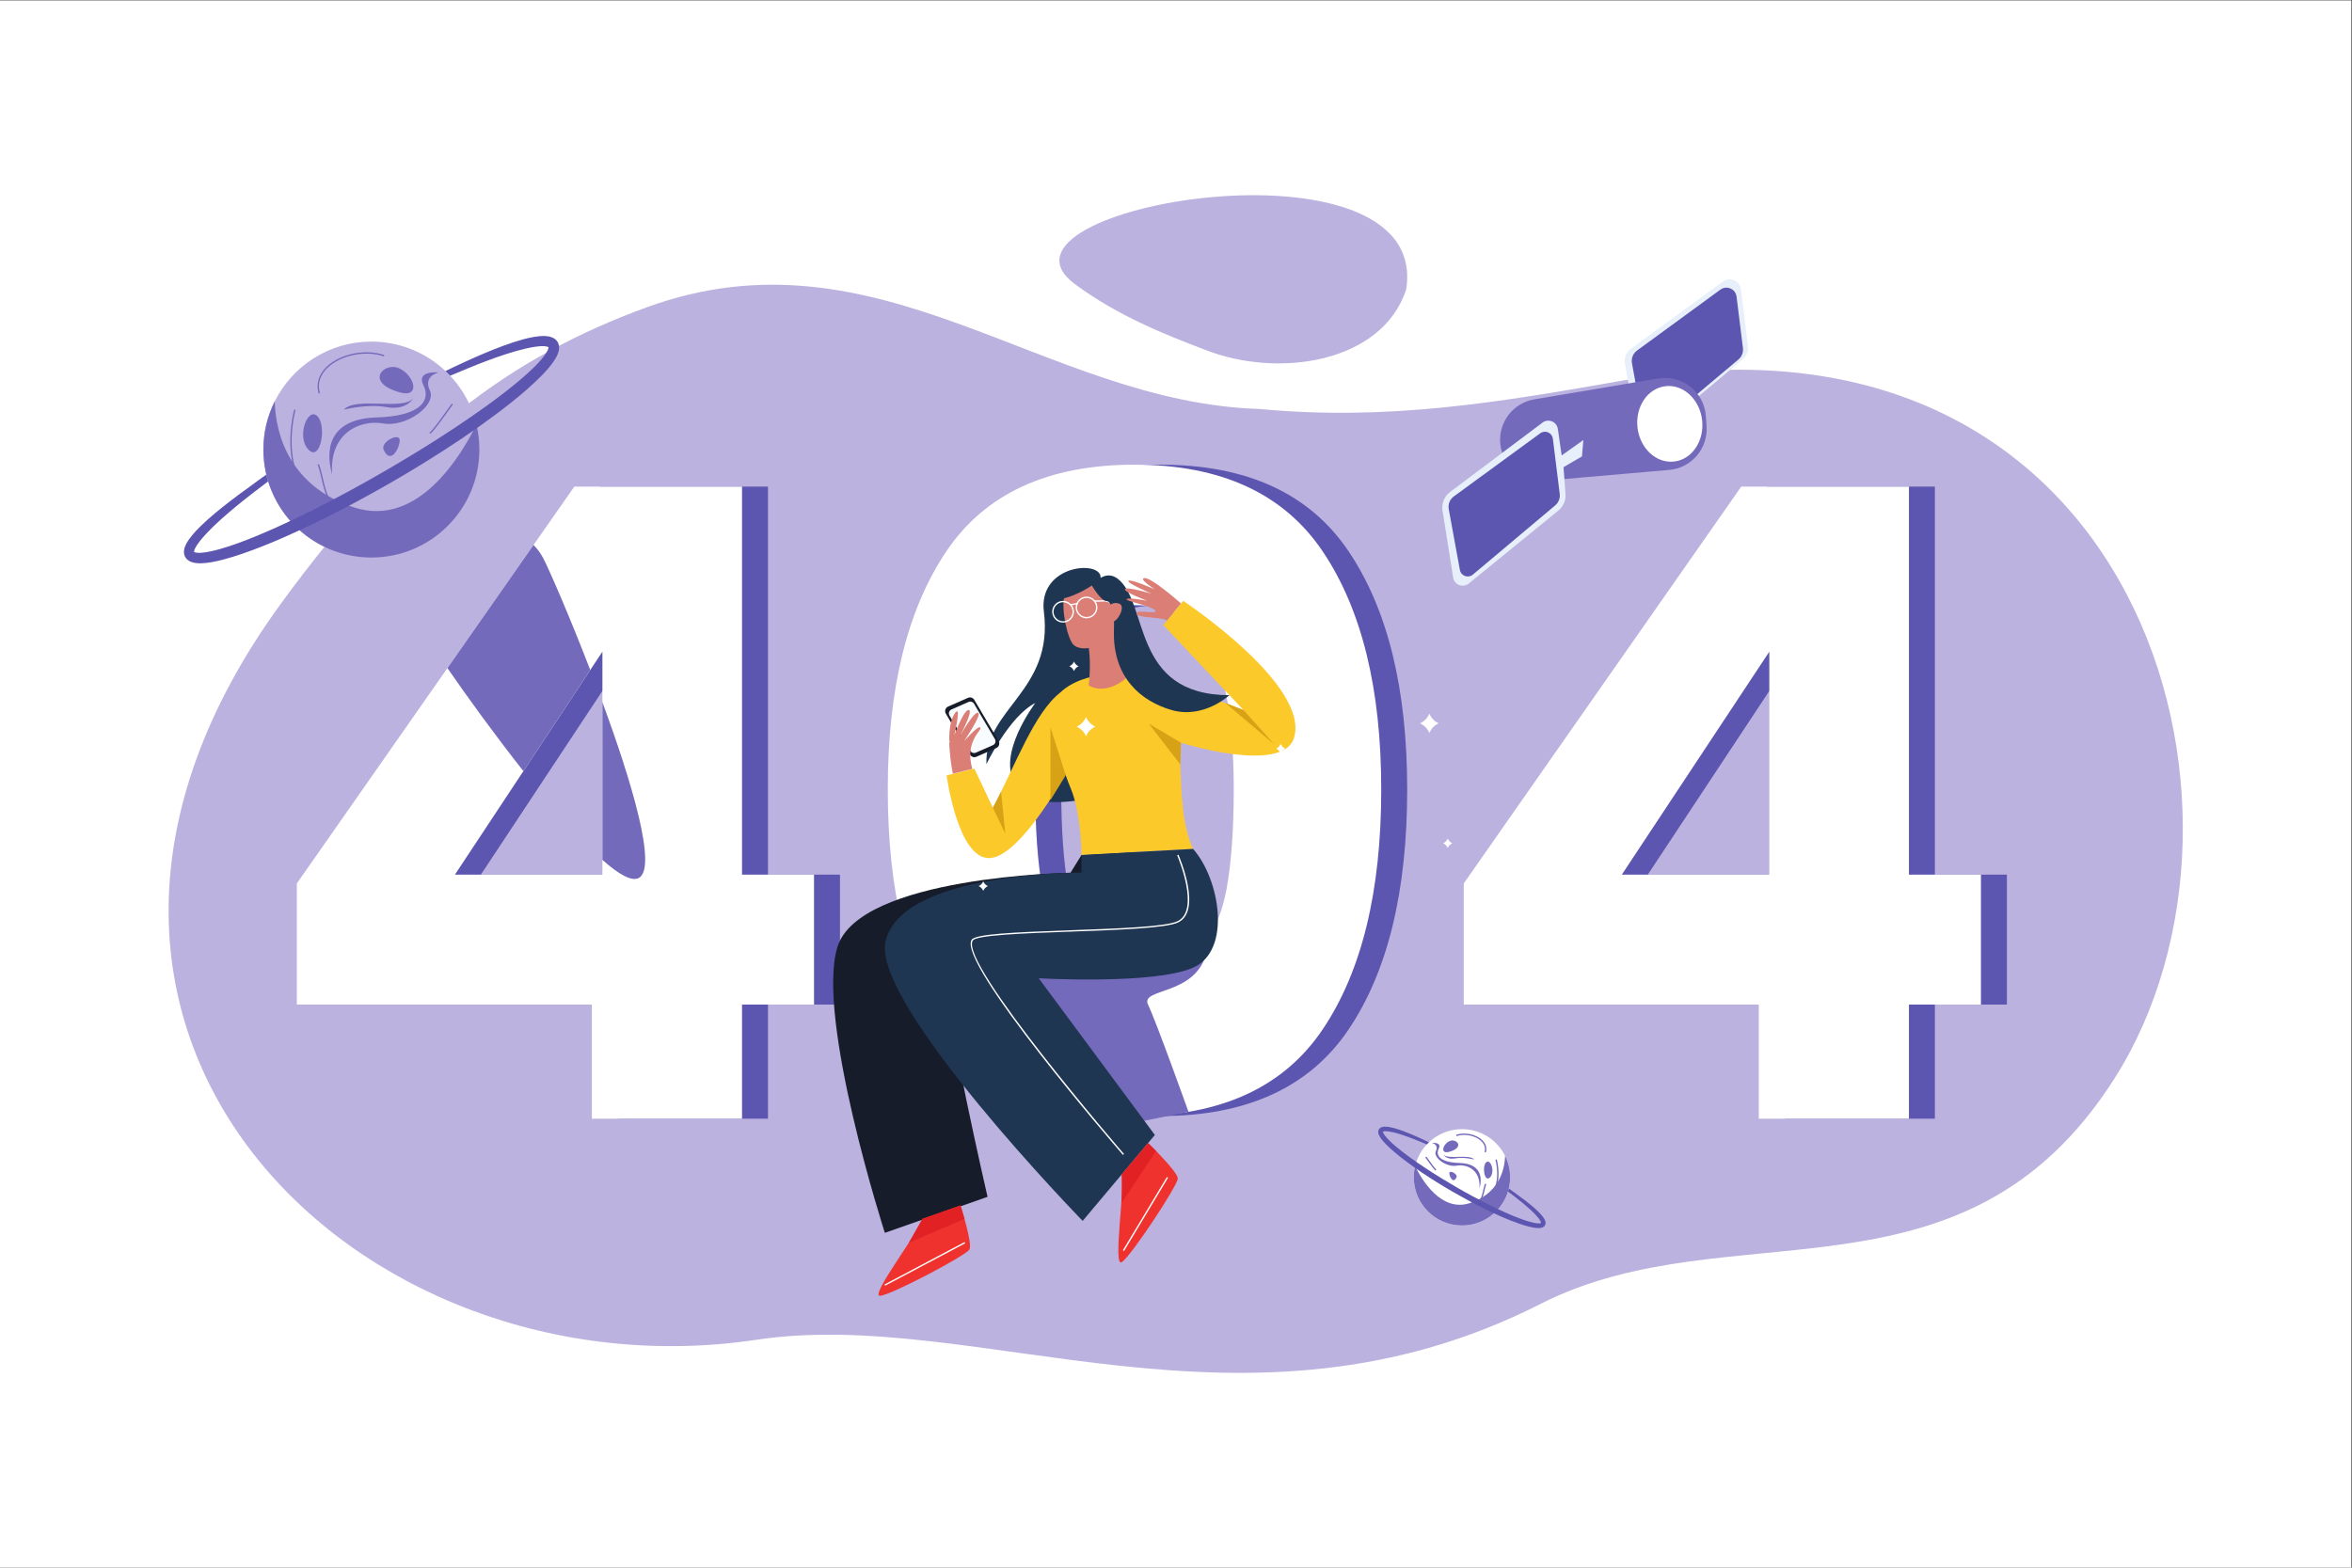 <?xml version="1.0" encoding="UTF-8" standalone="no"?>
<svg
   xmlns:dc="http://purl.org/dc/elements/1.1/"
   xmlns:cc="http://creativecommons.org/ns#"
   xmlns:rdf="http://www.w3.org/1999/02/22-rdf-syntax-ns#"
   xmlns:svg="http://www.w3.org/2000/svg"
   xmlns="http://www.w3.org/2000/svg"
   xmlns:sodipodi="http://sodipodi.sourceforge.net/DTD/sodipodi-0.dtd"
   xmlns:inkscape="http://www.inkscape.org/namespaces/inkscape"
   version="1.1"
   id="svg2"
   xml:space="preserve"
   width="7572.027"
   height="5048.013"
   viewBox="0 0 7572.027 5048.013"
   sodipodi:docname="404_eror_concept_illustration_vector_.eps"><rect x="0" y="0" width="7572.027" height="5048.013" fill="#333333" stroke="none"/><defs
     id="defs6" /><sodipodi:namedview
     pagecolor="#ffffff"
     bordercolor="#666666"
     borderopacity="1"
     objecttolerance="10"
     gridtolerance="10"
     guidetolerance="10"
     inkscape:pageopacity="0"
     inkscape:pageshadow="2"
     inkscape:window-width="640"
     inkscape:window-height="480"
     id="namedview4" /><g
     id="g10"
     inkscape:groupmode="layer"
     inkscape:label="ink_ext_XXXXXX"
     transform="matrix(1.333,0,0,-1.333,0,5048.013)"><g
       id="g12"
       transform="scale(0.1)"><path
         d="M 56790.2,0 H 0 V 37860.1 H 56790.2 V 0"
         style="fill:#ffffff;fill-opacity:1;fill-rule:nonzero;stroke:none"
         id="path14" /><path
         d="M 18267.9,5505.6 C 8620.83,4060.5 -672.422,13033.9 6775.82,23275.9 c 2959.07,4069 5583.18,5978.8 8834.88,7167.3 5607.2,2049.4 9584.3,-2292.3 14812.6,-2453.4 3108,-291.7 5785,160.1 8805.7,693.9 C 51648.8,30878.1 55214.2,18338.9 51067.5,11816.4 47413.9,6069.4 41781,8695.8 37208.4,6372.8 30043.7,2733 23611.6,6311.5 18267.9,5505.6"
         style="fill:#bcb2df;fill-opacity:1;fill-rule:nonzero;stroke:none"
         id="path16" /><path
         d="m 29089.5,29425.3 c 1780.2,-708.3 4292.2,-321.7 4871.2,1450.4 623.6,3894.8 -10520.3,2008.5 -8004.3,134.5 1052.5,-784 2228.9,-1237.9 3133.1,-1584.9"
         style="fill:#bcb2df;fill-opacity:1;fill-rule:nonzero;stroke:none"
         id="path18" /><path
         d="m 11577.3,27009.7 c 0,-1440.7 -1167.9,-2608.2 -2608.16,-2608.2 -1440.3,0 -2608.19,1167.5 -2608.19,2608.2 0,418.7 98.89,814.7 274.58,1165.3 427.82,855.3 1312.07,1442.9 2333.61,1442.9 1231.66,0 2263.66,-853.8 2537.16,-2001.8 46.4,-194.5 71,-397.8 71,-606.4"
         style="fill:#bcb2df;fill-opacity:1;fill-rule:nonzero;stroke:none"
         id="path20" /><path
         d="m 11577.3,27009.7 c 0,-1440.7 -1167.9,-2608.2 -2608.16,-2608.2 -1440.3,0 -2608.19,1167.5 -2608.19,2608.2 0,418.7 98.89,814.7 274.58,1165.3 18.84,-824.4 382.54,-2065.1 1914.49,-2562.5 1553.28,-504.3 2601.98,1278 2956.28,2003.6 46.4,-194.5 71,-397.8 71,-606.4"
         style="fill:#746abc;fill-opacity:1;fill-rule:nonzero;stroke:none"
         id="path22" /><path
         d="m 7447.7,27009.6 c -294.98,310.5 -15.53,1040.2 217.35,807.3 232.87,-232.8 77.62,-1117.8 -217.35,-807.3"
         style="fill:#746abc;fill-opacity:1;fill-rule:nonzero;stroke:none"
         id="path24" /><path
         d="m 9264.11,27009.6 c -83.18,194.1 434.69,450.3 388.12,186.3 -46.57,-263.9 -248.4,-512.3 -388.12,-186.3"
         style="fill:#746abc;fill-opacity:1;fill-rule:nonzero;stroke:none"
         id="path26" /><path
         d="m 9655.2,28391.4 c -878.58,245.6 -369.63,760.7 0,574.4 369.6,-186.3 499.8,-714.2 0,-574.4"
         style="fill:#746abc;fill-opacity:1;fill-rule:nonzero;stroke:none"
         id="path28" /><path
         d="m 8022.12,26404.2 c -201.83,714.1 15.52,1350.6 1071.22,1381.7 1055.66,31 1319.66,403.6 1133.36,776.2 -186.3,372.6 372.6,310.5 372.6,310.5 0,0 -388.2,-77.6 -217.4,-434.7 170.8,-357 -572.61,-896.5 -1126.85,-797.6 -554.25,99 -1310.56,-227 -1232.93,-1236.1"
         style="fill:#746abc;fill-opacity:1;fill-rule:nonzero;stroke:none"
         id="path30" /><path
         d="m 8301.56,27972.2 c 294.98,326 1437.85,-31.1 1681.47,279.4 0,0 -159.45,-304.5 -641.3,-217.3 -481.84,87.1 -1040.17,-62.1 -1040.17,-62.1"
         style="fill:#746abc;fill-opacity:1;fill-rule:nonzero;stroke:none"
         id="path32" /><path
         d="m 10391.9,27390 -20,26.3 c 81,61.9 304.8,376.4 438.5,564.3 43.6,61.2 79.6,111.8 101.7,141.2 l 26.4,-19.8 c -22,-29.3 -57.8,-79.6 -101.1,-140.5 -143.6,-201.7 -360.5,-506.5 -445.5,-571.5"
         style="fill:#746abc;fill-opacity:1;fill-rule:nonzero;stroke:none"
         id="path34" /><path
         d="m 7695.74,28363.5 c -68.2,233.4 1.34,463.9 195.8,649.1 328.7,312.8 939.57,435.6 1390.6,279.3 l -10.82,-31.3 c -440.47,152.6 -1036.47,33.1 -1356.98,-272 -130.92,-124.6 -269.6,-332.6 -186.85,-615.9 l -31.75,-9.2"
         style="fill:#746abc;fill-opacity:1;fill-rule:nonzero;stroke:none"
         id="path36" /><path
         d="m 7373.23,26051.6 c -604.46,682 -270.92,1912.7 -267.49,1925 l 31.85,-8.9 c -3.37,-12.1 -332.07,-1225.7 260.38,-1894.1 l -24.74,-22"
         style="fill:#746abc;fill-opacity:1;fill-rule:nonzero;stroke:none"
         id="path38" /><path
         d="m 8623.16,25239.4 c -652.97,181.4 -768.07,680.3 -860.55,1081.2 -27.65,119.9 -53.76,233.1 -91.61,325.7 l 30.62,12.5 c 38.85,-95 65.27,-209.5 93.22,-330.7 90.5,-392.4 203.14,-880.7 837.17,-1056.9 l -8.85,-31.8"
         style="fill:#746abc;fill-opacity:1;fill-rule:nonzero;stroke:none"
         id="path40" /><path
         d="m 10758.5,28907 c 148.2,74 326.7,153.7 476.9,224.1 150.7,69.4 302.4,136.8 455.6,201.5 306.8,128.6 617.3,249.9 944.6,340 82.1,22.1 165.4,41.6 251.5,56.6 86.3,14.6 174,26.6 271.3,23.6 48.7,-2 100.6,-7.6 158.4,-27.2 28.9,-10.2 60.1,-25 90.3,-49 15,-12.8 29.9,-25 42.4,-42.8 6.4,-8.4 12.5,-17 18.3,-25.7 5.1,-9.1 9.7,-18.7 14.1,-28.3 16.1,-38.3 22.8,-79.5 21.2,-113.1 0.3,-18.2 -2.5,-32.8 -4.3,-49.3 -2.9,-14.6 -5.8,-29.8 -9.6,-43.5 -15.4,-54.8 -37.1,-99.9 -60,-142.2 -46.5,-83.3 -100.1,-154.2 -155.3,-222 -55.4,-67.7 -113.3,-130.9 -172.4,-192.3 -118.4,-122.7 -241.9,-237.1 -367.7,-348.1 -251.6,-221.8 -514.3,-427.3 -781.1,-626.3 -266.9,-198.7 -538.4,-390.3 -813.7,-575.9 -551.9,-369.2 -1115.2,-720.1 -1689.9,-1050.9 -575.18,-330 -1158.21,-646.9 -1755.09,-937.8 -597.25,-289.9 -1203,-564.7 -1836.34,-783.3 -158.56,-54.3 -319,-104.8 -483.44,-147.5 -82.3,-21.2 -165.59,-40.7 -251.04,-55.8 -85.4,-15.2 -172.73,-26.9 -265.44,-29.5 -46.68,-0.8 -94.72,0.5 -146.62,8.8 -25.7,3.8 -53.06,10.3 -81.47,20.1 -13.91,4.4 -29.27,11.8 -43.64,18.2 -15.34,8.9 -29.95,16.1 -45.14,28.5 -29.8,21.8 -58.68,54.3 -75.93,93.4 -4.38,9.9 -8.42,19.9 -12.05,30 -3.06,9.9 -4.56,19.6 -6.48,29.5 -1.56,9.7 -3.66,20.1 -3.96,29.2 l 0.12,26.6 c 3.39,70 24.74,120.4 45.65,166.7 44.68,89.1 98.38,160.3 153.92,228.2 55.67,67.5 114.48,129.8 174.58,189.9 241.37,238.6 500.74,447.6 764.5,650.1 132.16,100.8 265.62,199.4 400.76,295.5 135.46,95.7 312.18,234.9 449.68,327.2 l 43.57,-163.8 c -131.86,-98.4 -262.63,-198.1 -391.94,-299.5 -129.63,-101 -258.37,-202.9 -384.77,-307.2 -252.1,-208.8 -499.82,-424.9 -719.54,-659.1 -54.28,-58.7 -106.76,-118.6 -154.67,-179.5 -47.48,-60.7 -90.79,-124.4 -118.45,-183.9 -12.64,-28.7 -20.23,-57.4 -19.62,-70.2 0.1,-1.4 0.03,-2.8 -0.21,-4.2 -0.07,-1.3 0.89,-0.9 0.84,-1.4 0.23,-0.1 -0.24,-0.7 -0.24,-0.7 0.44,0.6 0.48,1.1 0.16,1.5 -0.93,1.4 -1.65,1.5 2.05,-0.5 5.02,-4.9 30.8,-13.5 59.87,-17 29.74,-4 64.53,-4.5 100.28,-2.8 72.27,3.9 148.74,15.8 225.32,31.7 76.63,16 153.92,35 230.99,56.6 154.23,43.3 307.95,94.8 460.58,150.5 305.49,111.2 606.31,240.1 905.37,373.2 298.75,134 594.53,275.8 887.7,423.2 585.9,295.6 1164.43,607.6 1732.36,938 568.04,330.1 1129.38,671.9 1675.68,1035.5 546.8,361.9 1084.1,741.1 1582.5,1158.4 124,104.7 245,212.3 358.3,324.9 56.5,56.3 111.3,113.8 161.7,172.8 50.4,58.8 97,119.9 132.8,179.7 17.5,29.7 31.8,59.4 39.4,83.9 8.7,25.3 5.4,39.6 6.6,36.8 -0.1,-0.3 0.4,-0.4 0.8,-0.5 -0.3,-0.4 -0.3,-0.7 0,-0.7 1.6,0.1 -0.5,0.2 -0.6,1.2 -1.9,2 -8,6.1 -17.8,9.9 -20.1,7.6 -50.7,13.7 -84.3,15.7 -67.8,4.5 -145,-2.7 -221.5,-13.5 -76.9,-11.1 -154.9,-26.9 -232.8,-45.4 -312.6,-73.3 -623.5,-179.1 -930.1,-293.6 -153.4,-57.5 -306,-118 -457.8,-180.6 -152.3,-61.6 -280.9,-115.4 -431.9,-180.8 l -113.8,114.2"
         style="fill:#5c56b0;fill-opacity:1;fill-rule:nonzero;stroke:none"
         id="path42" /><path
         d="m 34145.2,9429.7 c 0,-642.7 521,-1163.6 1163.5,-1163.6 642.6,0 1163.6,520.9 1163.6,1163.6 0,186.8 -44.1,363.4 -122.5,519.8 -190.9,381.6 -585.3,643.7 -1041.1,643.7 -549.4,0 -1009.8,-380.9 -1131.8,-893 -20.7,-86.8 -31.7,-177.5 -31.7,-270.5"
         style="fill:#ffffff;fill-opacity:1;fill-rule:nonzero;stroke:none"
         id="path44" /><path
         d="m 34145.2,9429.7 c 0,-642.7 521,-1163.6 1163.5,-1163.6 642.6,0 1163.6,520.9 1163.6,1163.6 0,186.8 -44.1,363.4 -122.5,519.8 -8.4,-367.8 -170.7,-921.3 -854.1,-1143.2 -692.9,-224.9 -1160.8,570.2 -1318.8,893.9 -20.7,-86.8 -31.7,-177.5 -31.7,-270.5"
         style="fill:#746abc;fill-opacity:1;fill-rule:nonzero;stroke:none"
         id="path46" /><path
         d="m 35987.5,9429.6 c 131.6,138.5 6.9,464.1 -97,360.2 -103.9,-103.9 -34.6,-498.7 97,-360.2"
         style="fill:#746abc;fill-opacity:1;fill-rule:nonzero;stroke:none"
         id="path48" /><path
         d="m 35177.2,9429.6 c 37.1,86.6 -194,200.9 -173.2,83.1 20.8,-117.7 110.8,-228.5 173.2,-83.1"
         style="fill:#746abc;fill-opacity:1;fill-rule:nonzero;stroke:none"
         id="path50" /><path
         d="m 35002.7,10046 c 391.9,109.6 164.9,339.4 0,256.3 -164.9,-83.1 -223,-318.6 0,-256.3"
         style="fill:#746abc;fill-opacity:1;fill-rule:nonzero;stroke:none"
         id="path52" /><path
         d="m 35731.2,9159.5 c 90.1,318.6 -6.9,602.6 -477.9,616.4 -470.9,13.9 -588.6,180.1 -505.5,346.3 83.1,166.2 -166.3,138.5 -166.3,138.5 0,0 173.2,-34.6 97,-193.9 -76.2,-159.3 255.5,-400 502.7,-355.8 247.3,44.1 584.6,-101.3 550,-551.5"
         style="fill:#746abc;fill-opacity:1;fill-rule:nonzero;stroke:none"
         id="path54" /><path
         d="m 35606.6,9859 c -131.6,145.5 -641.5,-13.8 -750.2,124.7 0,0 71.2,-135.9 286.1,-97 215,38.9 464.1,-27.7 464.1,-27.7"
         style="fill:#746abc;fill-opacity:1;fill-rule:nonzero;stroke:none"
         id="path56" /><path
         d="m 34668.5,9592 c -39.1,29.8 -136.3,166.6 -200.7,257 -19.3,27.1 -35.1,49.4 -44.9,62.4 l 26.5,19.9 c 9.8,-13.2 25.9,-35.8 45.3,-63.1 59.4,-83.4 158.8,-223.1 193.9,-249.9 l -20.1,-26.3"
         style="fill:#746abc;fill-opacity:1;fill-rule:nonzero;stroke:none"
         id="path58" /><path
         d="m 35885.6,10031 -31.7,9.3 c 35.6,121.9 -24.3,211.7 -80.9,265.5 -140.7,134 -402.7,186.4 -596,119.3 l -10.9,31.3 c 204.2,70.8 480.8,15.1 629.7,-126.6 89.3,-85.1 121.2,-191.2 89.8,-298.8"
         style="fill:#746abc;fill-opacity:1;fill-rule:nonzero;stroke:none"
         id="path60" /><path
         d="m 36027.5,8996.2 -24.7,21.9 c 260.9,294.4 115.7,831.1 114.2,836.5 l 31.8,8.8 c 6.4,-22.6 151.7,-559.3 -121.3,-867.2"
         style="fill:#746abc;fill-opacity:1;fill-rule:nonzero;stroke:none"
         id="path62" /><path
         d="m 35465.5,8631.1 -8.8,31.8 c 277.6,77.2 325.1,283.1 367,464.7 12.5,54.5 24.4,105.9 42,149 l 30.6,-12.5 c -16.6,-40.6 -28.1,-90.8 -40.4,-143.9 -41.8,-181.2 -93.8,-406.8 -390.4,-489.1"
         style="fill:#746abc;fill-opacity:1;fill-rule:nonzero;stroke:none"
         id="path64" /><path
         d="m 34510.5,10276 c -66.1,33.1 -145.8,68.6 -212.8,100 -67.2,31 -134.9,61.1 -203.2,89.9 -136.8,57.4 -275.4,111.5 -421.4,151.7 -36.6,9.9 -73.8,18.6 -112.2,25.3 -38.5,6.4 -77.6,11.8 -121,10.5 -21.7,-0.9 -44.9,-3.4 -70.7,-12.2 -12.8,-4.5 -26.8,-11.1 -40.2,-21.8 -6.8,-5.7 -13.4,-11.2 -19,-19.1 -2.8,-3.7 -5.5,-7.6 -8.1,-11.5 -2.3,-4.1 -4.4,-8.3 -6.3,-12.6 -7.2,-17.1 -10.2,-35.5 -9.5,-50.5 -0.1,-8.1 1.1,-14.6 1.9,-22 1.3,-6.5 2.6,-13.3 4.3,-19.3 6.9,-24.5 16.6,-44.6 26.8,-63.5 20.7,-37.2 44.6,-68.8 69.3,-99 24.7,-30.2 50.5,-58.4 76.9,-85.8 52.8,-54.8 107.9,-105.8 164,-155.3 112.3,-99 229.4,-190.7 348.5,-279.4 119,-88.6 240.1,-174.1 363,-256.9 246.2,-164.7 497.4,-321.2 753.8,-468.8 256.6,-147.2 516.7,-288.6 783,-418.4 266.4,-129.3 536.7,-251.9 819.2,-349.4 70.7,-24.2 142.3,-46.8 215.7,-65.8 36.7,-9.5 73.8,-18.2 111.9,-24.9 38.1,-6.8 77.1,-12 118.5,-13.2 20.8,-0.3 42.2,0.3 65.4,4 11.4,1.7 23.6,4.6 36.3,8.9 6.2,2 13.1,5.3 19.5,8.2 6.8,3.9 13.3,7.1 20.1,12.6 13.3,9.8 26.2,24.3 33.9,41.7 1.9,4.4 3.7,8.9 5.4,13.4 1.3,4.4 2,8.7 2.9,13.1 0.7,4.4 1.6,9 1.7,13.1 v 11.9 c -1.5,31.2 -11.1,53.7 -20.4,74.3 -19.9,39.8 -43.9,71.5 -68.6,101.8 -24.9,30.2 -51.1,57.9 -77.9,84.8 -107.7,106.4 -223.4,199.6 -341.1,290 -58.9,44.9 -118.5,88.9 -178.8,131.8 -60.4,42.7 -139.2,104.8 -200.6,145.9 l -19.4,-73 c 58.8,-43.9 117.2,-88.4 174.8,-133.7 57.9,-45 115.3,-90.4 171.7,-137 112.5,-93.1 223,-189.5 321,-294 24.2,-26.2 47.6,-52.9 69,-80.1 21.2,-27.1 40.5,-55.5 52.8,-82 5.7,-12.8 9,-25.6 8.8,-31.3 -0.1,-0.7 0,-1.3 0.1,-1.9 0,-0.6 -0.4,-0.4 -0.4,-0.6 -0.1,-0.1 0.1,-0.4 0.1,-0.4 -0.2,0.3 -0.2,0.6 -0.1,0.7 0.4,0.6 0.8,0.7 -0.9,-0.2 -2.2,-2.2 -13.7,-6 -26.7,-7.6 -13.3,-1.8 -28.8,-2 -44.7,-1.2 -32.3,1.7 -66.4,7 -100.6,14.1 -34.1,7.1 -68.6,15.6 -103,25.3 -68.8,19.3 -137.4,42.3 -205.5,67.1 -136.2,49.6 -270.4,107.1 -403.9,166.5 -133.2,59.7 -265.2,123 -396,188.8 -261.3,131.9 -519.4,271 -772.8,418.4 -253.4,147.3 -503.8,299.8 -747.5,462 -243.9,161.4 -483.6,330.5 -706,516.7 -55.3,46.7 -109.3,94.8 -159.8,145 -25.2,25.1 -49.7,50.7 -72.1,77.1 -22.5,26.2 -43.3,53.4 -59.3,80.1 -7.8,13.3 -14.2,26.5 -17.6,37.4 -3.8,11.3 -2.4,17.7 -2.9,16.5 0,-0.2 -0.2,-0.2 -0.4,-0.2 0.2,-0.2 0.2,-0.4 0,-0.4 -0.7,0.1 0.2,0.1 0.3,0.6 0.8,0.8 3.5,2.7 8,4.4 8.9,3.4 22.6,6.1 37.6,7 30.2,2 64.6,-1.2 98.8,-6 34.3,-5 69.1,-12 103.8,-20.3 139.5,-32.7 278.2,-79.9 414.9,-131 68.5,-25.6 136.5,-52.6 204.3,-80.5 67.9,-27.5 125.3,-51.5 192.6,-80.7 l 50.8,50.9"
         style="fill:#5c56b0;fill-opacity:1;fill-rule:nonzero;stroke:none"
         id="path66" /><path
         d="m 39500.9,27688.5 -258,1407.9 c -23.9,130.2 28.9,262.5 135.7,340.6 l 2234.1,1632.3 c 168.6,123.2 407.5,19.9 433.2,-187.3 l 171,-1378.1 c 14.3,-115.9 -30.9,-231.2 -120.3,-306.3 l -2034.7,-1710.9 c -202.5,-170.2 -513.3,-58.4 -561,201.8"
         style="fill:#e6effa;fill-opacity:1;fill-rule:nonzero;stroke:none"
         id="path68" /><path
         d="m 39647,27826.1 -232.5,1268.9 c -21.5,117.3 26,236.5 122.3,306.9 l 2013.3,1471 c 151.9,111.1 367.2,17.9 390.4,-168.8 l 154.1,-1241.9 c 13,-104.5 -27.8,-208.4 -108.4,-276.1 l -1833.7,-1541.8 c -182.4,-153.4 -462.6,-52.7 -505.5,181.8"
         style="fill:#5c56b0;fill-opacity:1;fill-rule:nonzero;stroke:none"
         id="path70" /><path
         d="m 36235.8,27133.7 v 0 c -59.1,523.4 301.2,1001.7 820.6,1089.3 l 2988.6,504.3 c 578.3,97.6 1114.5,-325.1 1154.6,-910.2 l 16.7,-243.3 c 37,-539.5 -365,-1009.2 -903.8,-1056 l -3005.2,-261 c -535.8,-46.5 -1011.1,342.4 -1071.5,876.9"
         style="fill:#746abc;fill-opacity:1;fill-rule:nonzero;stroke:none"
         id="path72" /><path
         d="m 35096,23917.4 -256.6,1620.1 c -27,170.9 42.6,342.8 181,446.7 l 2233.9,1677.1 c 141.2,106 344.4,22.2 369.8,-152.6 l 92.9,-640.7 523.7,372.6 -33.6,-395.5 -445.8,-261 47.8,-650.4 c 11.2,-152.1 -52.6,-300.1 -170.9,-396.5 l -2165.7,-1763.7 c -139,-113.2 -348.5,-33.1 -376.5,143.9"
         style="fill:#e6effa;fill-opacity:1;fill-rule:nonzero;stroke:none"
         id="path74" /><path
         d="m 35258.8,24101.5 -269.3,1469.2 c -21.5,117.3 26,236.6 122.3,306.9 l 2088.1,1525.7 c 118.4,86.5 286.2,14 304.3,-131.6 l 165.5,-1333.8 c 12.9,-104.4 -27.9,-208.3 -108.4,-276 L 35571.7,23989 c -113,-95 -286.4,-32.6 -312.9,112.5"
         style="fill:#5c56b0;fill-opacity:1;fill-rule:nonzero;stroke:none"
         id="path76" /><path
         d="m 41108.7,27719 c 57,-502.8 -246.2,-949.9 -677.2,-998.8 -431,-48.8 -826.5,319.2 -883.5,822 -56.9,502.8 246.3,949.9 677.3,998.8 430.9,48.8 826.5,-319.2 883.4,-822"
         style="fill:#ffffff;fill-opacity:1;fill-rule:nonzero;stroke:none"
         id="path78" /><path
         d="m 15176.3,22127.5 -3562.7,-5386.3 h 3562.7 z M 7796.55,13602.6 v 2926.5 l 6701.15,9585.2 h 4050.4 V 16741.2 H 20287 v -3138.6 h -1738.9 v -2756.7 h -3626.3 v 2756.7 H 7796.55"
         style="fill:#5c56b0;fill-opacity:1;fill-rule:nonzero;stroke:none"
         id="path80" /><path
         d="m 29956.8,22095.7 c -311.2,770.4 -954.3,1155.8 -1929.8,1155.8 -975.5,0 -1619,-385.4 -1929.8,-1155.8 -311.1,-770.7 -466.5,-1869.7 -466.5,-3297.5 0,-961.6 56.3,-1756.8 169.6,-2385.7 113,-629.2 342.6,-1138.2 689.2,-1526.9 346.3,-389 858.9,-583.1 1537.5,-583.1 678.6,0 1190.8,194.1 1537.5,583.1 346.2,388.7 575.8,897.7 689.1,1526.9 113,628.9 169.7,1424.1 169.7,2385.7 0,1427.8 -155.8,2526.8 -466.5,3297.5 z M 23478.3,24545 c 940,1399.7 2456.2,2099.5 4548.7,2099.5 2092.1,0 3608.3,-699.8 4548.7,-2099.5 940,-1399.5 1410.2,-3315.4 1410.2,-5746.8 0,-2459.9 -470.2,-4389.7 -1410.2,-5789.3 -940.4,-1399.6 -2456.6,-2099.4 -4548.7,-2099.4 -2092.5,0 -3608.7,699.8 -4548.7,2099.4 -940.4,1399.6 -1410.3,3329.4 -1410.3,5789.3 0,2431.4 469.9,4347.3 1410.3,5746.8"
         style="fill:#5c56b0;fill-opacity:1;fill-rule:nonzero;stroke:none"
         id="path82" /><path
         d="M 43359,22127.5 39796.2,16741.2 H 43359 Z m -7379.8,-8524.9 v 2926.5 l 6701.1,9585.2 h 4050.4 v -9373.1 h 1739 v -3138.6 h -1739 v -2756.7 h -3626.3 v 2756.7 h -7125.2"
         style="fill:#5c56b0;fill-opacity:1;fill-rule:nonzero;stroke:none"
         id="path84" /><path
         d="m 14549.2,16741 h -3562.5 l 1654,2500.7 1615.2,2442.6 293.3,443.4 z m 3371.9,0 v 9373.5 h -4050.4 l -985.2,-1408.9 -2079.3,-2974.8 -3636.77,-5201.6 v -2926.7 h 7125.27 v -2756.7 h 3626.4 v 2756.7 H 19660 V 16741 h -1738.9"
         style="fill:#ffffff;fill-opacity:1;fill-rule:nonzero;stroke:none"
         id="path86" /><path
         d="m 29626.7,16412.6 c -113.4,-629.4 -343,-1138.3 -689.4,-1527.1 -346.5,-388.8 -858.7,-583.2 -1537.5,-583.2 -678.4,0 -1190.9,194.4 -1537.4,583.2 -346.5,388.8 -576.1,897.7 -689.1,1527.1 -113.4,628.7 -169.6,1424.1 -169.6,2385.4 0,1428 155.4,2526.9 466.3,3297.7 311,770.5 954.3,1155.7 1929.8,1155.7 975.6,0 1618.8,-385.2 1929.8,-1155.7 311,-770.8 466.6,-1869.7 466.6,-3297.7 0,-961.3 -56.5,-1756.7 -169.5,-2385.4 z m 2321.8,8132.5 c -940.3,1399.5 -2456.5,2099.3 -4548.7,2099.3 -2092.2,0 -3608.6,-699.8 -4548.7,-2099.3 C 21910.8,23145.5 21441,21229.6 21441,18798 c 0,-2459.7 469.8,-4389.4 1410.1,-5789 940.1,-1399.9 2456.5,-2099.6 4548.7,-2099.6 2092.2,0 3608.4,699.7 4548.7,2099.6 940,1399.6 1410.5,3329.3 1410.5,5789 0,2431.6 -470.5,4347.5 -1410.5,5747.1"
         style="fill:#ffffff;fill-opacity:1;fill-rule:nonzero;stroke:none"
         id="path88" /><path
         d="M 42731.8,16741 H 39169 l 3562.8,5386.7 z m 3372,0 v 9373.5 h -4050.4 l -6701.3,-9585.3 v -2926.7 h 7125.3 v -2756.7 h 3626.4 v 2756.7 h 1738.9 V 16741 h -1738.9"
         style="fill:#ffffff;fill-opacity:1;fill-rule:nonzero;stroke:none"
         id="path90" /><path
         d="m 28703.7,11012.3 c 0,0 -774.8,2169 -976,2586.8 -201.1,417.7 1170,198.4 1418.2,1286.1 h -4567.2 c 0,0 -913.4,-577.7 0,-1491.1 913.4,-913.4 2353,-2740.3 2353,-2740.3 l 1772,358.5"
         style="fill:#746abc;fill-opacity:1;fill-rule:nonzero;stroke:none"
         id="path92" /><path
         d="m 26572.5,23980.7 c -139.9,358.1 -1497.5,185.1 -1361.2,-890.2 241.6,-1908 -1440,-2348.3 -1387.5,-3680 0,0 550.1,1157.2 1179.9,1477.3 0,0 -960.9,-1270.4 -468.6,-1965.2 386.6,-545.6 1099.2,-476.6 1975.1,-306.4 875.9,170.1 62.3,5364.5 62.3,5364.5"
         style="fill:#1f3653;fill-opacity:1;fill-rule:nonzero;stroke:none"
         id="path94" /><path
         d="m 21370.4,8088.8 2480.3,869.4 c 0,0 -1034.9,4484 -988,5286.7 46.9,802.7 4480.2,858.1 4480.2,858.1 v 2179.8 l -1222.5,-67 -266,-428.5 c 0,0 -5103.8,-79 -5629.7,-1795.1 -525.9,-1716.1 1145.7,-6903.4 1145.7,-6903.4"
         style="fill:#171c2a;fill-opacity:1;fill-rule:nonzero;stroke:none"
         id="path96" /><path
         d="m 25615.2,21146.2 c 494.4,485.2 1797.1,677.9 2590.3,0 522.1,-446.2 73.8,-2668.1 609,-3782.8 l -2694.1,-147.6 c 0,0 -5.6,1013.5 -266,1623.8 -253.9,595.2 -615.1,1937.5 -239.2,2306.6"
         style="fill:#fbc929;fill-opacity:1;fill-rule:nonzero;stroke:none"
         id="path98" /><path
         d="m 26892.8,23350.8 c 0,0 77.3,-1218.1 303.4,-1864 -282.1,-246 -648.2,-332.7 -902.8,-172.2 0,0 96.8,710.4 -64.6,1194.8 l 664,841.4"
         style="fill:#da7e76;fill-opacity:1;fill-rule:nonzero;stroke:none"
         id="path100" /><path
         d="m 26519.4,23865.7 c -355.2,96.8 -711,-98.5 -807.3,-387.6 -96.9,-290.6 69.1,-1064 226,-1194.8 193.8,-161.4 742.8,-96.8 936.5,484.4 114.2,342.5 18.7,996 -355.2,1098"
         style="fill:#da7e76;fill-opacity:1;fill-rule:nonzero;stroke:none"
         id="path102" /><path
         d="m 26911,23091.2 -33,2 c 5.5,89.4 -15.6,155.5 -62.7,196.5 -82.5,71.8 -219.7,45.1 -221.1,44.9 l -161.4,-0.4 v 33.1 h 156.5 c 17.9,3.4 157,26.2 247.5,-52.6 55.4,-48.1 80.3,-123.3 74.2,-223.5"
         style="fill:#ffffff;fill-opacity:1;fill-rule:nonzero;stroke:none"
         id="path104" /><path
         d="m 25674.6,23321.7 c -126.5,0 -229.5,-102.9 -229.5,-229.5 0,-126.6 103,-229.5 229.5,-229.5 126.6,0 229.5,102.9 229.5,229.5 0,126.6 -102.9,229.5 -229.5,229.5 z m 0,-492.1 c -144.8,0 -262.6,117.8 -262.6,262.6 0,144.8 117.8,262.6 262.6,262.6 144.8,0 262.6,-117.8 262.6,-262.6 0,-144.8 -117.8,-262.6 -262.6,-262.6"
         style="fill:#ffffff;fill-opacity:1;fill-rule:nonzero;stroke:none"
         id="path106" /><path
         d="m 26242.2,23424.7 c -126.5,0 -229.5,-102.9 -229.5,-229.5 0,-126.6 103,-229.5 229.5,-229.5 126.6,0 229.5,102.9 229.5,229.5 0,126.6 -102.9,229.5 -229.5,229.5 z m 0,-492.1 c -144.8,0 -262.6,117.8 -262.6,262.6 0,144.8 117.8,262.6 262.6,262.6 144.8,0 262.6,-117.8 262.6,-262.6 0,-144.8 -117.8,-262.6 -262.6,-262.6"
         style="fill:#ffffff;fill-opacity:1;fill-rule:nonzero;stroke:none"
         id="path108" /><path
         d="m 25857.4,23243.5 -6,32.5 174.1,32.3 6,-32.5 -174.1,-32.3"
         style="fill:#ffffff;fill-opacity:1;fill-rule:nonzero;stroke:none"
         id="path110" /><path
         d="m 27608.8,21477.7 c 917.2,-145.8 2423.5,-760.5 2423.5,-760.5 l -1937.5,2052.8 479.8,586.3 c 0,0 3081.6,-2041.7 2675.6,-3318.1 -272.6,-857.1 -2657.2,-167 -3044.7,0 -387.5,166.9 -596.7,1439.5 -596.7,1439.5"
         style="fill:#fbc929;fill-opacity:1;fill-rule:nonzero;stroke:none"
         id="path112" /><path
         d="m 22862.7,19138.8 669.3,163.9 447.9,-947 c 544.6,1030.8 1005.6,2311.2 1635.3,2790.5 l 239.2,-1771.5 c 0,0 -1173.3,-2196.3 -1948.4,-2233.2 -775,-36.9 -1043.3,1997.3 -1043.3,1997.3"
         style="fill:#fbc929;fill-opacity:1;fill-rule:nonzero;stroke:none"
         id="path114" /><path
         d="m 25469.9,23395.1 c 0,0 687.4,982.9 1049.5,470.6 0,0 225.7,213.8 472.9,25 761.1,-581.2 320.1,-2813.7 2700.5,-2813.7 0,0 -621.3,-581.1 -1395,-359.8 -716.5,204.8 -1437.2,769.6 -1393.7,1945 14.9,402.7 -57.8,688.6 -185.5,688.6 -127.7,0 -349.1,374.2 -349.1,374.2 0,0 -525.9,-355.3 -899.6,-329.9"
         style="fill:#1f3653;fill-opacity:1;fill-rule:nonzero;stroke:none"
         id="path116" /><path
         d="m 26148,8377 1743.8,2075.9 -2804.1,3784.7 c 0,0 2785.7,-158.8 3726.8,256.4 941,415.2 645.8,2140.5 0,2869.4 l -2694.1,-147.6 v -424.4 c 0,0 -4345.6,27.6 -4733.1,-1660.8 C 21041.1,13622.5 26148,8377 26148,8377"
         style="fill:#1f3653;fill-opacity:1;fill-rule:nonzero;stroke:none"
         id="path118" /><path
         d="m 27727.7,10257.5 c 0,0 717.7,-690.3 717.7,-856.4 0,-166.1 -1132,-1882.2 -1353.5,-2020.6 -221.4,-138.4 85.8,1832.1 0,2120.1 l 635.8,756.9"
         style="fill:#ef322e;fill-opacity:1;fill-rule:nonzero;stroke:none"
         id="path120" /><path
         d="m 23196.9,8750.9 c 0,0 296.6,-918.3 216.7,-1063.8 -80,-145.6 -1898.4,-1104.7 -2159.1,-1119.4 -260.7,-14.6 957.3,1564.5 1020.7,1858.2 l 921.7,325"
         style="fill:#ef322e;fill-opacity:1;fill-rule:nonzero;stroke:none"
         id="path122" /><path
         d="m 28522,23292.1 c 0,0 -805.5,721.5 -913.2,598.6 -43,-49 283,-258.8 283,-258.8 0,0 -572,254.5 -636.6,208.4 -64.6,-46.1 560.2,-313.7 560.2,-313.7 0,0 -597.1,179.9 -643.2,113 -46.2,-66.9 535.1,-283.3 535.1,-283.3 0,0 -442.9,87.3 -498.2,41.1 -55.4,-46.1 562.8,-147.6 682.7,-267.5 120,-120 -452.1,31.6 -442.8,-81.1 9.2,-112.7 560.8,-74.2 737.1,-167.2 l 335.9,410.5"
         style="fill:#da7e76;fill-opacity:1;fill-rule:nonzero;stroke:none"
         id="path124" /><path
         d="m 24062.1,19799.7 -481.1,-211.1 c -55.5,-24.3 -120.5,-3.4 -151.4,48.8 l -586.6,993.3 c -36.6,61.8 -10.8,141.8 55,170.6 l 481.1,211.1 c 55.6,24.4 120.5,3.5 151.4,-48.7 l 586.6,-993.3 c 36.6,-61.9 10.8,-141.8 -55,-170.7"
         style="fill:#171c2a;fill-opacity:1;fill-rule:nonzero;stroke:none"
         id="path126" /><path
         d="m 23981,19869.5 -414.1,-181.7 c -47.8,-21 -103.7,-3 -130.2,42 l -505,854.9 c -31.5,53.3 -9.3,122 47.4,146.9 l 414.1,181.7 c 47.8,21 103.7,3 130.3,-42 l 504.9,-854.9 c 31.5,-53.3 9.3,-122.1 -47.4,-146.9"
         style="fill:#f9fcfe;fill-opacity:1;fill-rule:nonzero;stroke:none"
         id="path128" /><path
         d="m 23012.3,19180.8 c 0,0 -216.5,1038.3 35,1436.2 196.9,311.6 0,-509.5 0,-509.5 0,0 256.2,694 364.4,603.6 78.8,-65.9 -256.8,-672.5 -256.8,-672.5 0,0 406.9,731.5 480.8,598.3 45.6,-82.2 -361.2,-685.4 -361.2,-685.4 0,0 356.2,416.2 403.5,341.4 44.4,-70 -385.5,-317.6 -195.7,-997 l -470,-115.1"
         style="fill:#da7e76;fill-opacity:1;fill-rule:nonzero;stroke:none"
         id="path130" /><path
         d="m 26770,23195.2 c 0,0 56.2,148.4 249.9,96.9 193.8,-51.5 -41.5,-480.6 -179.9,-446"
         style="fill:#da7e76;fill-opacity:1;fill-rule:nonzero;stroke:none"
         id="path132" /><path
         d="m 27147.9,7650.8 -28.4,17 1062.6,1769.5 28.4,-17.1 -1062.6,-1769.4"
         style="fill:#ffffff;fill-opacity:1;fill-rule:nonzero;stroke:none"
         id="path134" /><path
         d="m 21378.2,6812.3 -15.5,29.2 1933,1024.1 15.5,-29.2 -1933,-1024.1"
         style="fill:#ffffff;fill-opacity:1;fill-rule:nonzero;stroke:none"
         id="path136" /><path
         d="m 27121.2,9971.5 c -163.8,189.1 -4006.7,4638.1 -3655.1,5195.6 87,138.1 962.3,179.5 2393.4,231.2 1128.5,40.7 2295.5,82.9 2578.8,217.8 560.2,266.8 -2.3,1579.8 -8.1,1593.1 l 30.4,13.2 c 24,-55.3 580.8,-1355.7 -8.1,-1636.1 -289.5,-137.9 -1459.9,-180.2 -2591.8,-221.1 -1122.2,-40.5 -2282.6,-82.4 -2366.7,-215.7 -338.5,-537 3612.2,-5110.2 3652.2,-5156.4 l -25,-21.6"
         style="fill:#ffffff;fill-opacity:1;fill-rule:nonzero;stroke:none"
         id="path138" /><path
         d="m 25738.7,19143.6 -369.3,1156.9 v -1757.8 z"
         style="fill:#d7a215;fill-opacity:1;fill-rule:nonzero;stroke:none"
         id="path140" /><path
         d="m 28522,19928.2 -777.8,461.4 763.8,-989.1 z"
         style="fill:#d7a215;fill-opacity:1;fill-rule:nonzero;stroke:none"
         id="path142" /><path
         d="m 23979.9,18355.7 299.8,-623.2 -102.4,1012.7 z"
         style="fill:#d7a215;fill-opacity:1;fill-rule:nonzero;stroke:none"
         id="path144" /><path
         d="m 30032.3,20717.2 738.1,-822.1 -1178.3,992.7 z"
         style="fill:#d7a215;fill-opacity:1;fill-rule:nonzero;stroke:none"
         id="path146" /><path
         d="m 27091.9,9500.6 635.8,756.9 192.5,-191.7 -828.3,-1250.3 v 685.1"
         style="fill:#e12124;fill-opacity:1;fill-rule:nonzero;stroke:none"
         id="path148" /><path
         d="m 22275.2,8425.9 921.7,325 97.1,-325 -1343.2,-574.9 324.4,574.9"
         style="fill:#e12124;fill-opacity:1;fill-rule:nonzero;stroke:none"
         id="path150" /><path
         d="m 14255.9,21684.3 -1615.2,-2442.6 c -683.6,867.1 -1351.8,1789 -1834.5,2489.1 l 2079.3,2974.8 c 93.3,-94 173.7,-202.5 237,-324.6 144.7,-278 631,-1394.7 1133.4,-2696.7"
         style="fill:#746abc;fill-opacity:1;fill-rule:nonzero;stroke:none"
         id="path152" /><path
         d="m 15425.9,16659.6 c -172.4,-89.4 -485.7,90.5 -876.7,438.6 v 3809.2 c 715.2,-1944.7 1332.3,-4011.1 876.7,-4247.8"
         style="fill:#746abc;fill-opacity:1;fill-rule:nonzero;stroke:none"
         id="path154" /><path
         d="m 26049.5,21774.6 c -50.4,-22.2 -90.6,-63.8 -111,-115.2 -20.5,51.4 -60.5,93 -110.9,115.2 50.4,22.3 90.4,63.9 110.9,115.4 20.4,-51.5 60.6,-93.1 111,-115.4"
         style="fill:#ffffff;fill-opacity:1;fill-rule:nonzero;stroke:none"
         id="path156" /><path
         d="m 35075.7,17499.6 c -50.5,-22.2 -90.6,-63.8 -111.1,-115.2 -20.4,51.4 -60.5,93 -110.9,115.2 50.4,22.4 90.5,63.9 110.9,115.4 20.5,-51.5 60.6,-93 111.1,-115.4"
         style="fill:#ffffff;fill-opacity:1;fill-rule:nonzero;stroke:none"
         id="path158" /><path
         d="m 23858.1,16464.6 c -50.4,-22.3 -90.5,-63.8 -111,-115.2 -20.4,51.4 -60.5,92.9 -110.9,115.2 50.4,22.3 90.5,63.8 110.9,115.3 20.5,-51.5 60.6,-93 111,-115.3"
         style="fill:#ffffff;fill-opacity:1;fill-rule:nonzero;stroke:none"
         id="path160" /><path
         d="m 31042.9,19785.2 c -50.5,-22.2 -90.6,-63.8 -111.1,-115.2 -20.4,51.4 -60.4,93 -110.9,115.2 50.5,22.3 90.5,63.9 110.9,115.4 20.5,-51.5 60.6,-93.1 111.1,-115.4"
         style="fill:#ffffff;fill-opacity:1;fill-rule:nonzero;stroke:none"
         id="path162" /><path
         d="m 31905.3,16845.1 c -102.9,-45.4 -184.7,-130.1 -226.4,-234.9 -41.7,104.8 -123.3,189.5 -226.2,234.9 102.9,45.5 184.5,130.2 226.2,235.2 41.7,-105 123.5,-189.7 226.4,-235.2"
         style="fill:#ffffff;fill-opacity:1;fill-rule:nonzero;stroke:none"
         id="path164" /><path
         d="m 26455.7,20316.3 c -102.9,-45.4 -184.7,-130.1 -226.4,-234.9 -41.7,104.8 -123.3,189.5 -226.2,234.9 102.9,45.5 184.5,130.2 226.2,235.2 41.7,-105 123.5,-189.7 226.4,-235.2"
         style="fill:#ffffff;fill-opacity:1;fill-rule:nonzero;stroke:none"
         id="path166" /><path
         d="m 22948.6,19959.9 c -75.1,-33.1 -134.7,-94.9 -165.2,-171.3 -30.4,76.4 -89.9,138.2 -164.9,171.3 75,33.2 134.5,95 164.9,171.6 30.5,-76.6 90.1,-138.4 165.2,-171.6"
         style="fill:#ffffff;fill-opacity:1;fill-rule:nonzero;stroke:none"
         id="path168" /><path
         d="m 34747.5,20396.3 c -102.9,-45.3 -184.7,-130 -226.4,-234.8 -41.6,104.8 -123.3,189.5 -226.1,234.8 102.8,45.6 184.5,130.3 226.1,235.3 41.7,-105 123.5,-189.7 226.4,-235.3"
         style="fill:#ffffff;fill-opacity:1;fill-rule:nonzero;stroke:none"
         id="path170" /></g></g></svg>
